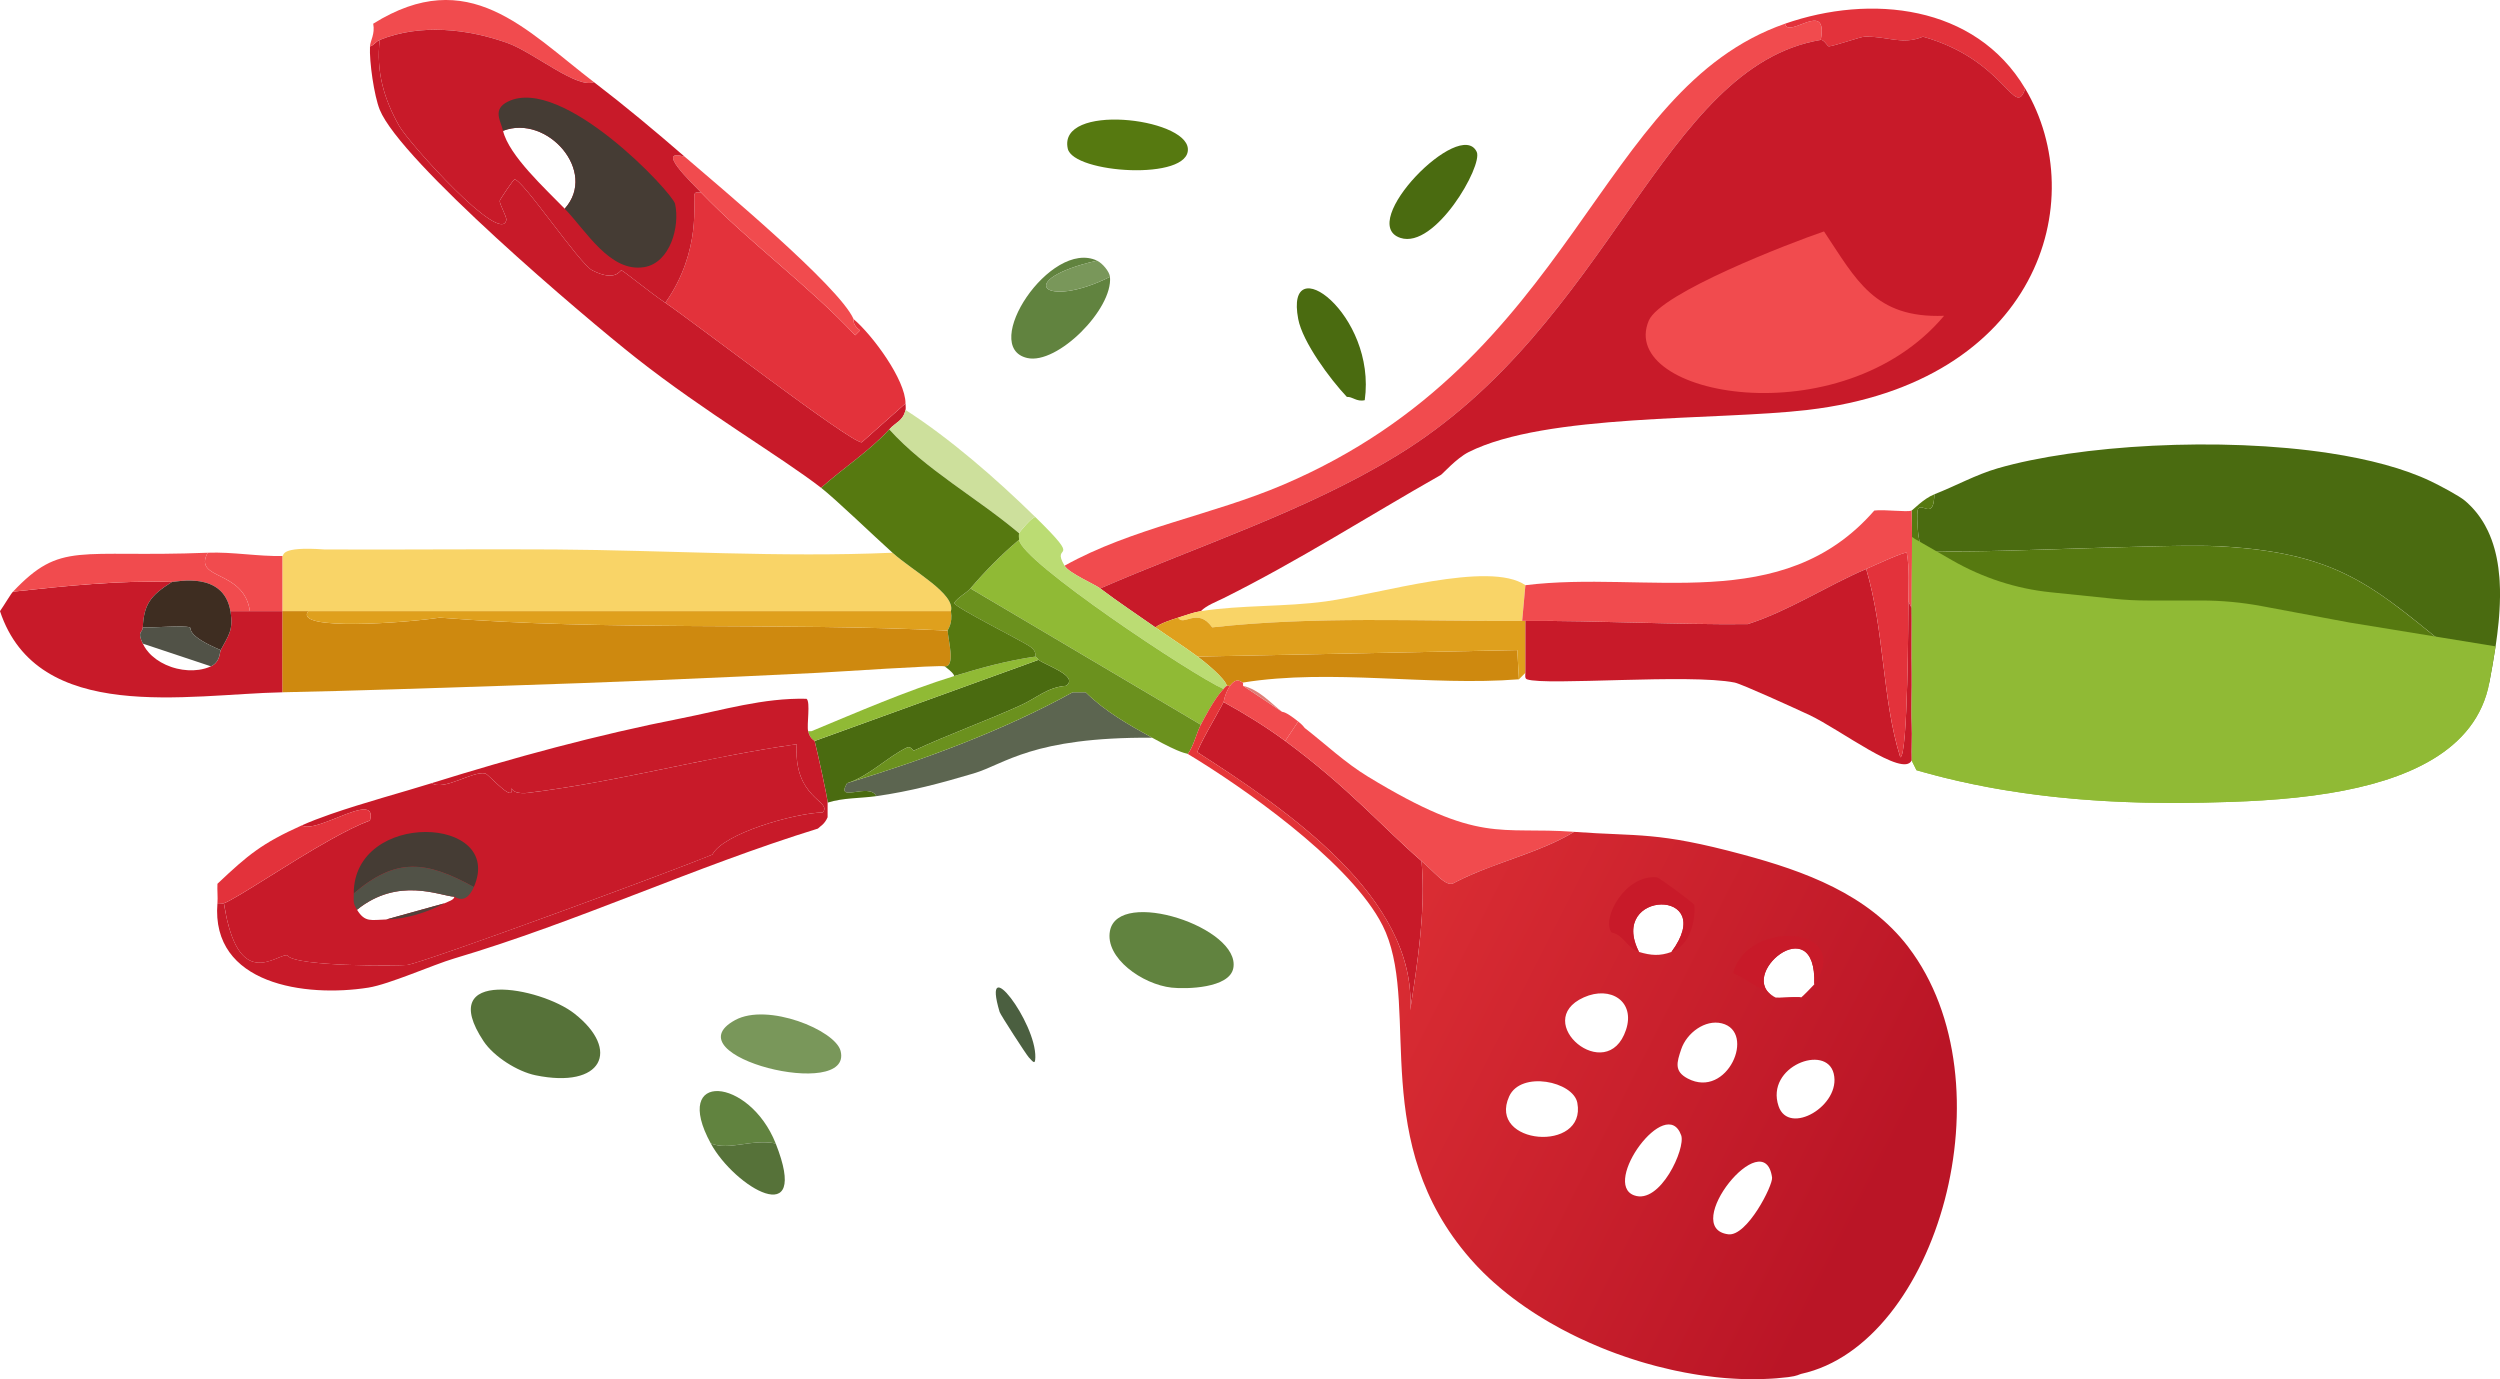 <?xml version="1.0" encoding="UTF-8"?>
<svg id="Layer_2" data-name="Layer 2" xmlns="http://www.w3.org/2000/svg" xmlns:xlink="http://www.w3.org/1999/xlink" viewBox="0 0 1704.11 940.12">
  <defs>
    <style>
      .cls-1 {
        fill: #6b911e;
      }

      .cls-1, .cls-2, .cls-3, .cls-4, .cls-5, .cls-6, .cls-7, .cls-8, .cls-9, .cls-10, .cls-11, .cls-12, .cls-13, .cls-14, .cls-15, .cls-16, .cls-17, .cls-18, .cls-19, .cls-20, .cls-21, .cls-22, .cls-23, .cls-24, .cls-25, .cls-26, .cls-27, .cls-28 {
        stroke-width: 0px;
      }

      .cls-2 {
        fill: #5e605c;
      }

      .cls-3 {
        fill: #bbdc73;
      }

      .cls-4 {
        fill: url(#linear-gradient);
      }

      .cls-5 {
        fill: #f14b4e;
      }

      .cls-6 {
        fill: #faf6ed;
      }

      .cls-7 {
        fill: #90ba35;
      }

      .cls-8 {
        fill: #c81a29;
      }

      .cls-9 {
        fill: #4a6b10;
      }

      .cls-10 {
        fill: #ce890f;
      }

      .cls-11 {
        fill: #f9d467;
      }

      .cls-12 {
        fill: #79975a;
      }

      .cls-13 {
        fill: #e3323b;
      }

      .cls-14 {
        fill: none;
      }

      .cls-15 {
        fill: #4b5f40;
      }

      .cls-16 {
        fill: #de7e77;
      }

      .cls-17 {
        fill: #61833f;
      }

      .cls-18 {
        fill: #567910;
      }

      .cls-19 {
        fill: #efe9d2;
      }

      .cls-20 {
        fill: #453c34;
      }

      .cls-21 {
        fill: #567239;
      }

      .cls-22 {
        fill: #3e2d21;
      }

      .cls-23 {
        fill: #edf5db;
      }

      .cls-24 {
        fill: #dfa01d;
      }

      .cls-25 {
        fill: #5c6550;
      }

      .cls-26 {
        fill: #cde09c;
      }

      .cls-27 {
        fill: #515247;
      }

      .cls-28 {
        fill: #53413b;
      }
    </style>
    <linearGradient id="linear-gradient" x1="826.21" y1="587.13" x2="1275.68" y2="815.66" gradientUnits="userSpaceOnUse">
      <stop offset="0" stop-color="#e53538"/>
      <stop offset="1" stop-color="#ba1526"/>
    </linearGradient>
  </defs>
  <g id="Layer_1-2" data-name="Layer 1">
    <g>
      <g>
        <g>
          <path class="cls-25" d="M663.69,527.2c-22.47,6.67-43.09,12.2-66.37,15.49-4.78-9.68-28.3,5.25-19.91-8.85,51.84-15.83,105.72-35.47,153.76-61.95h8.85c13.24,13.04,29.26,22.08,45.35,30.97-82.15-.5-100.15,17.94-121.68,24.34Z"/>
          <g>
            <path class="cls-21" d="M365.02,732.95c-12.26-2.53-28.39-12.66-35.4-23.23-33.39-50.35,38.68-37.06,61.95-18.8,31.73,24.9,19.03,51.44-26.55,42.03Z"/>
            <path class="cls-17" d="M840.67,659.94c-2.59,13.75-32.12,14.37-42.03,13.27-19.88-2.19-45.62-20.26-42.03-38.72,5.74-29.51,89.28-2.26,84.07,25.44Z"/>
            <g>
              <path class="cls-12" d="M572.98,716.36c8.78,34.55-116.71,3.47-71.9-21.02,22.08-12.07,68.3,6.86,71.9,21.02Z"/>
              <path class="cls-17" d="M528.74,779.41c-17.08-3.2-31.36,5.11-44.25,0-27.21-49.95,26.36-45.2,44.25,0Z"/>
              <path class="cls-21" d="M484.49,779.41c12.89,5.11,27.17-3.2,44.25,0,23.94,60.49-27.87,30.06-44.25,0Z"/>
              <path class="cls-15" d="M705.72,720.78c-.12,4.79-1.07,3.69-4.42,0-1.9-2.1-19.34-29.07-19.91-30.97-12.72-42.68,24.93,7.05,24.34,30.97Z"/>
            </g>
          </g>
          <path class="cls-2" d="M1311.09,526.35c-1.58-.44-3.15-.89-4.73-1.35-.33-.65-.58-1.17-.8-1.62.23.44.49.96.81,1.61,1.57.46,3.15.91,4.72,1.36Z"/>
          <path class="cls-2" d="M1320.61,528.91c-3.18-.82-6.35-1.67-9.51-2.56,3.16.88,6.33,1.74,9.51,2.56Z"/>
          <path class="cls-2" d="M1334.98,532.4c-3.21-.73-6.4-1.48-9.59-2.28,3.19.79,6.38,1.55,9.59,2.28Z"/>
          <path class="cls-2" d="M1378.66,540.45c-3.26-.47-6.52-.96-9.77-1.49,3.25.52,6.51,1.02,9.77,1.49Z"/>
          <path class="cls-2" d="M1388.46,541.78c-3.27-.41-6.54-.86-9.8-1.33,3.27.47,6.53.91,9.8,1.33Z"/>
          <path class="cls-2" d="M1413.05,544.43c-3.29-.29-6.57-.6-9.85-.95,3.28.34,6.56.66,9.85.95Z"/>
          <path class="cls-2" d="M1462.34,547.11h0s-.01.01-.01.01c-1.64-.04-3.28-.08-4.92-.13,1.65.04,3.29.08,4.93.12Z"/>
          <g>
            <path class="cls-9" d="M1006.6,103.54c4.36,9.36-28.33,66.41-51.99,58.63-30.35-9.99,40.91-82.4,51.99-58.63Z"/>
            <path class="cls-9" d="M918.1,270.57c-11.56-12.26-30.2-37.43-33.18-53.1-9.41-49.36,53.56-3.33,45.35,55.31-5.58,1.33-8.45-2.6-12.17-2.21Z"/>
            <g>
              <path class="cls-18" d="M809.7,101.33c1.55,22.09-78.11,16.98-81.86,0-6.88-31.18,80.37-21.24,81.86,0Z"/>
              <g>
                <path class="cls-17" d="M747.76,177.66c-57.17,13.13-36.23,33.59,8.85,11.06,2.08,21.97-35.88,60.02-56.41,55.31-32.7-7.5,15.83-81.25,47.56-66.37Z"/>
                <path class="cls-12" d="M747.76,177.66c3.73,1.75,8.51,7.5,8.85,11.06-45.08,22.53-66.02,2.07-8.85-11.06Z"/>
              </g>
            </g>
          </g>
        </g>
        <g>
          <path class="cls-9" d="M577.41,533.84c-8.39,14.1,15.13-.83,19.91,8.85-10.87,1.53-22.71,1.07-33.18,4.42,0-3.31-7.13-35.33-8.85-42.03q76.33-27.65,152.65-55.31c4.81,3.79,27.7,10.99,18.8,17.7-12.7.91-20.08,8.32-30.97,13.27-23.99,10.9-49.02,19.75-73.01,30.97-.22.1-2.07-3.33-4.42-2.21-13.42,6.37-25.74,19.53-40.93,24.34Z"/>
          <path class="cls-7" d="M555.28,505.08c-.1-.39-3.09-1.13-4.42-6.64h2.21c32.07-13.28,64.14-27.31,97.34-37.61,17.83-5.53,36.76-10.67,55.31-13.27,2.1,1.59,2.09,2.12,2.21,2.21q-76.33,27.65-152.65,55.31Z"/>
        </g>
        <g>
          <path class="cls-5" d="M1241.1,27.22c-108.55,18.29-142.37,193.92-288.71,283.18-62.81,38.31-135.25,61.46-202.43,90.71-3.91-2.96-21.3-10.35-24.34-15.49,45.83-25.62,100.48-34.41,149.33-55.31,199.74-85.46,213.2-269.35,341.8-314.15,2.15,10.84,29.7-17.28,24.34,11.06Z"/>
          <path class="cls-13" d="M1241.1,27.22c5.36-28.34-22.19-.22-24.34-11.06,58.12-20.25,129.61-13.12,163.71,44.25-7.23,21.34-13.03-19.43-69.69-35.4-14.18,5.98-24.01-.41-39.82,0-2.77.07-19.77,6.11-24.34,6.64-.81.09-3.33-4.8-5.53-4.42Z"/>
          <g>
            <path class="cls-8" d="M1232.25,279.42c-62.9,7.36-178.54,2.24-231.19,28.76-8.26,4.16-17.75,14.89-18.8,15.49-49.54,28.1-97.1,58.6-148.23,84.07-5.07,2.53-11.54,4.84-15.49,8.85-5.09.79-10.54,2.88-15.49,4.42-4.54,1.42-12.07,3.89-15.49,6.64-12.7-8.93-25.17-17.12-37.61-26.55,67.18-29.24,139.62-52.39,202.43-90.71,146.33-89.26,180.16-264.89,288.71-283.18,2.2-.37,4.72,4.52,5.53,4.42,4.57-.52,21.57-6.56,24.34-6.64,15.82-.41,25.65,5.98,39.82,0,56.66,15.97,62.46,56.74,69.69,35.4,45.62,76.74,8.27,200.72-148.23,219.02Z"/>
            <path class="cls-8" d="M1325.17,215.26c-47.51,1.81-59.85-24.57-81.86-57.52-18.14-27.16-33.51-57.41-50.88-85.17,116.87-108.38,225.86,31.92,132.74,142.69Z"/>
            <path class="cls-5" d="M1243.32,157.74c22.01,32.95,34.34,59.33,81.86,57.52-70.04,83.31-223.04,54.85-201.32,3.32,7.99-18.95,96.44-53,119.47-60.84Z"/>
          </g>
        </g>
        <g>
          <path class="cls-8" d="M617.23,279.42c-1.65,7.52-6.51,8.25-11.06,13.27-13.19,14.54-31.79,26.64-46.46,39.82-27.22-21.1-79.3-51.61-126.1-88.49-35.7-28.13-160.64-134.26-174.77-169.24-3.83-9.48-7.17-32.79-6.64-43.14,2.8-.81,3.87-3.3,6.64-4.42-2.52,21.34,2.78,40.1,13.27,58.63,6.65,11.74,69.46,81.71,73.01,64.16.47-2.31-4.9-11.01-4.42-13.27.18-.86,9.1-14.18,9.96-14.38,5.01-1.15,44.17,57.4,53.1,61.94,16.14,8.22,18.85-.36,19.91,0,1.76.6,19.52,15.2,29.87,22.12,16.93,11.33,125.64,94.94,133.85,95.13q14.93-13.27,29.87-26.55c0,1.43.28,3.16,0,4.42Z"/>
          <path class="cls-13" d="M617.23,275q-14.93,13.27-29.87,26.55c-8.21-.19-116.91-83.8-133.85-95.13,25.23-35.91,18.6-70.36,19.91-74.11.6-1.73,2.96-1.1,4.42-1.11,32.02,33.35,73.11,63.27,105.09,97.34l3.32-3.32c-5.53-3.99-4.15-7.12-4.42-7.74,12.92,10.97,35.41,41.4,35.4,57.52Z"/>
          <path class="cls-5" d="M258.83,27.22c-2.76,1.13-3.84,3.61-6.64,4.42.21-4.06,3.55-8.28,2.21-15.49,65.06-40.65,103.61,3.96,150.44,39.82-11.28,4.86-41.07-20.21-58.63-26.55-27.23-9.84-59.85-13.43-87.39-2.21Z"/>
          <path class="cls-5" d="M477.85,131.2c-6.8-7.09-31.64-30.61-11.06-24.34,22.9,19.83,105.01,88.08,115.04,110.62.28.62-1.11,3.75,4.42,7.74l-3.32,3.32c-31.97-34.07-73.06-63.99-105.09-97.34Z"/>
          <g>
            <path class="cls-8" d="M466.79,106.86c-20.55-17.8-40.33-34.33-61.94-50.88-11.29,4.86-41.07-20.21-58.63-26.55-27.23-9.84-59.85-13.42-87.39-2.21-2.52,21.33,2.78,40.1,13.28,58.63,6.65,11.74,69.45,81.71,73,64.15.47-2.3-4.9-11.01-4.42-13.27.18-.86,9.1-14.19,9.95-14.38,5.01-1.15,44.17,57.4,53.1,61.94,16.14,8.22,18.85-.36,19.91,0,1.76.6,19.52,15.2,29.87,22.13,25.23-35.92,18.6-70.36,19.91-74.12.6-1.72,2.96-1.1,4.42-1.1-6.8-7.09-31.64-30.61-11.06-24.34ZM342.9,89.16c29.95-11.53,64.82,27.73,42.03,53.1-12.87-13.31-38.1-36.25-42.03-53.1Z"/>
            <path class="cls-20" d="M439.14,182.08c-23.29,3.83-39.41-24.52-54.21-39.82,22.79-25.37-12.08-64.63-42.03-53.1-1.61-6.9-7.47-14.59,3.32-19.91,37.11-18.28,112.25,62.16,113.93,69.69,3.45,15.44-3.35,40.23-21.01,43.14Z"/>
          </g>
        </g>
        <g>
          <g>
            <path class="cls-8" d="M564.13,547.11c0,3.32,0,6.64,0,9.96-2.13,4.97-5.17,6.17-6.64,7.74-84.2,26.04-163.38,63.43-247.78,88.49-14.66,4.35-44.34,17.65-58.63,19.91-42.7,6.76-107.39-2-102.87-57.52,1.53-.17,3.59.33,4.42,0,9.46,61.11,35.46,34.75,43.14,35.4,4.62,8.01,77.6,7.34,81.86,6.64,13.05-2.15,181.36-64.15,207.96-75.22,7.29-14.26,55.29-28.07,75.22-28.76,6.89-7.79-20.21-9.15-17.7-46.46-61.33,8.62-122.17,25.75-183.62,33.18-2.65.32-10.74.68-11.06-4.42,3.45,13.63-15.31-8.36-17.7-8.85-8.68-1.79-28.08,12.1-36.5,6.64,55.99-17.48,112.75-32.93,170.35-44.25,27.8-5.46,55.74-13.99,85.17-13.27,2.85,2.03.05,17.78,1.11,22.12,1.34,5.5,4.33,6.25,4.42,6.64,1.72,6.7,8.84,38.72,8.85,42.03Z"/>
            <g>
              <path class="cls-8" d="M348.43,536.06c.12.47.22.89.28,1.29-.15-.38-.25-.81-.28-1.29Z"/>
              <path class="cls-8" d="M542.99,509.73c.02-.8.06-1.61.12-2.44-.37.05-.73.1-1.1.16-1.67.23-3.34.48-5.01.73-2.81.42-5.62.86-8.43,1.31-1.4.23-2.81.46-4.22.69-1.4.23-2.8.47-4.21.71-1.91.32-3.83.66-5.74,1-1.91.33-3.82.68-5.74,1.03-1.91.35-3.82.7-5.73,1.06-1.91.36-3.83.72-5.74,1.09-1.91.36-3.82.74-5.73,1.11-1.82.36-3.65.72-5.47,1.08-13.46,2.67-26.91,5.49-40.37,8.25-2.71.55-5.41,1.1-8.12,1.65-2.3.47-4.59.93-6.89,1.38-.31.07-.61.13-.92.19-.1.02-.21.04-.31.06-4.14.82-8.28,1.64-12.42,2.43-2.39.46-4.78.91-7.17,1.35-2.39.45-4.78.88-7.18,1.31-2.39.43-4.78.85-7.17,1.26-1.7.29-3.4.58-5.11.86-.12.02-.25.04-.38.07-.21.04-.43.07-.64.1-.78.13-1.55.26-2.32.38-.77.12-1.54.24-2.32.37-3.6.57-7.19,1.12-10.79,1.64-1.2.17-2.4.34-3.59.51-1.35.19-2.71.37-4.06.55-1.05.14-2.09.27-3.14.4-1.2.16-2.4.31-3.6.45-.25.03-.54.06-.88.09-.11.01-.22.02-.33.03-.12,0-.25,0-.37.02-.18.01-.36.02-.54.02-.21,0-.43.01-.65.01-.13,0-.27,0-.41-.01-.14,0-.28,0-.42-.01-.35-.01-.72-.04-1.08-.08-.13-.01-.27-.02-.39-.04-.11-.01-.22-.02-.33-.03-.11-.02-.22-.03-.33-.05-.03-.01-.06-.01-.08-.01-.18-.03-.36-.07-.53-.1l-.15-.03c-.14-.03-.29-.07-.43-.11-.16-.04-.32-.08-.47-.13-.22-.07-.44-.15-.65-.23-.15-.06-.31-.13-.45-.2-.42-.19-.78-.43-1.1-.69-.11-.07-.21-.16-.3-.27-.04-.03-.07-.06-.1-.09-.06-.06-.11-.11-.15-.17-.03-.03-.06-.07-.09-.1-.03-.04-.06-.08-.09-.12t-.01-.02c-.07-.08-.12-.17-.17-.25-.05-.07-.09-.14-.12-.21-.03-.05-.05-.1-.07-.15-.04-.06-.06-.13-.09-.19.01.09.03.16.04.25.02.11.03.22.04.33.03.2.05.39.05.57.02.44-.01.79-.08,1.08-.02.1-.05.19-.09.27-.07.18-.18.32-.3.42-.05.04-.1.08-.17.11-.02.01-.04.02-.06.03-.06.03-.12.05-.19.06-.03.01-.05.02-.08.02-.38.06-.87-.05-1.44-.31-.16-.07-.32-.15-.48-.24-.17-.08-.34-.17-.52-.29-.18-.1-.36-.22-.55-.34-.38-.24-.77-.52-1.17-.83-.2-.15-.41-.31-.62-.48-.62-.48-1.28-1.03-1.94-1.61-.44-.37-.89-.77-1.33-1.18-.23-.19-.45-.4-.67-.6-.44-.4-.88-.81-1.32-1.23-.22-.19-.44-.4-.66-.61-.43-.4-.85-.8-1.26-1.19-.62-.58-1.21-1.14-1.75-1.65-.27-.25-.53-.49-.77-.71-.26-.23-.51-.45-.74-.65-.75-.65-1.34-1.12-1.72-1.3-.07-.03-.14-.06-.19-.07-8.69-1.78-28.08,12.11-36.51,6.64-19.64,6.13-46.71,13.4-68.82,21.1-7.23,2.51-13.93,5.08-19.67,7.66,3.59,2.29,11.43-.3,19.67-3.51,14.5-5.66,30.3-13.28,26.79.19-7.47,2.72-16.81,7.41-26.79,12.99-28.99,16.19-63.36,39.77-72.76,43.42.45,2.9.94,5.6,1.45,8.13.23,1.13.48,2.23.72,3.29.09.36.17.7.25,1.05.4,1.64.81,3.19,1.24,4.65.22.73.43,1.44.65,2.13.34,1.03.67,2.02,1.02,2.96.17.47.35.93.53,1.38.17.45.35.88.53,1.31h.01c.09.22.18.43.27.64.09.2.18.41.27.61.06.13.12.27.18.4.12.27.25.53.37.79.19.38.38.76.57,1.12.19.36.38.72.57,1.06.38.69.77,1.34,1.17,1.95.26.41.53.8.8,1.17.13.19.26.37.4.55.27.36.54.7.81,1.03.28.33.55.64.83.94.23.25.47.49.7.72.19.18.37.36.56.52.34.31.68.6,1.02.87.19.14.38.29.57.42.33.23.66.45.99.65.33.2.66.39,1,.56.09.05.19.1.28.14.06.03.12.06.18.09.16.07.32.14.48.21.22.09.43.18.65.26.04.01.08.03.12.04.17.07.34.13.5.17t.02.01c.08.03.16.05.24.07.07.02.13.04.19.06.02.01.04.01.06.02.12.03.24.06.36.09.27.07.54.13.81.18.19.04.39.07.58.09.1.02.2.04.3.05.05.01.09.01.14.01.15.03.31.04.46.05.12.02.24.02.37.03.12.01.24.01.37.02.26.01.52.02.77.02h.03c.31,0,.62-.01.93-.03.18-.01.36-.02.53-.04.21-.01.41-.03.61-.06.24-.02.47-.06.71-.09.23-.03.47-.07.7-.12.18-.03.37-.06.55-.1.74-.15,1.47-.34,2.19-.55.23-.06.45-.13.67-.2.22-.07.44-.14.66-.21.66-.22,1.3-.45,1.93-.68.42-.16.83-.32,1.23-.48.6-.24,1.18-.48,1.75-.71.19-.08.37-.16.56-.23.97-.39,1.87-.75,2.69-1.03.17-.06.33-.11.49-.16.18-.06.35-.11.52-.15.13-.04.26-.07.39-.1.08-.02.16-.04.23-.05.13-.03.26-.05.39-.07.11-.02.22-.03.32-.04.14,0,.27-.02.4-.02.1,0,.2,0,.29.01.05.09.11.18.18.27.06.07.13.15.2.23.01,0,.02.02.03.03.09.08.18.17.28.25.12.1.24.19.38.28.1.07.21.14.33.21.13.08.27.16.42.23.15.08.31.16.47.23.21.11.43.2.66.29.13.05.26.1.4.15.19.08.4.15.61.22.41.14.85.27,1.3.4.24.07.47.13.72.19.24.07.49.13.75.19.13.04.28.07.41.1.28.07.57.13.87.19s.6.12.91.18c.32.07.64.13.97.19.65.12,1.31.24,2.01.35h.03c.48.08.98.16,1.49.23.48.07.97.14,1.47.21.03,0,.05,0,.08,0,.88.12,1.8.22,2.74.33.8.09,1.64.18,2.49.26.43.05.87.09,1.31.14.2.02.4.04.6.06.19.01.38.03.58.05.48.04.96.08,1.44.12.66.06,1.32.1,1.98.16.06,0,.13,0,.19.02.28.02.55.04.82.06l.42.03c.23.02.46.03.7.04.45.04.92.07,1.39.1.13.02.28.02.41.03h.09c.39.03.79.05,1.18.08h.01c.4.02.8.05,1.2.07.68.04,1.36.08,2.05.11.04.01.09.01.13.01.15.01.3.01.45.02.59.03,1.18.06,1.77.08.31.02.62.04.93.05s.62.03.92.04c.09,0,.18.01.28.02.16,0,.32.01.48.02.27.01.55.02.82.03h.11c.44,0,.88.03,1.31.04.1.01.18.02.27.02s.18,0,.27,0c.56.03,1.12.05,1.68.06.56.02,1.12.03,1.69.05.74.02,1.49.05,2.23.06.18.01.35.02.53.02h.09c.38.01.76.02,1.13.03.08,0,.15.01.23.01.13.01.26.01.39.01h.42c.43,0,.84,0,1.26.03h.13c.59.01,1.17.02,1.75.03.4,0,.8.02,1.18.02.09.01.18.01.26.01h.18c.49.01.97.01,1.45.02,1.46.02,2.9.04,4.29.04.15.01.29.01.43,0,.66,0,1.31.01,1.95.01,1.92.01,3.75.01,5.44-.01.12.01.24.01.35,0,.32,0,.64,0,.96-.01.31,0,.62,0,.92,0,.48-.01.95-.01,1.4-.02.45,0,.89-.01,1.32-.02.43,0,.84-.01,1.24-.02h.13c.35,0,.69,0,1.01-.03.19,0,.37,0,.55-.01h.09c.32-.01.62-.02.91-.03h.08c.29-.01.57-.02.83-.03.16,0,.32-.01.47-.02.26,0,.49-.02.71-.03.13,0,.25-.01.36-.02.1-.01.2-.01.3-.02.29-.01.53-.03.73-.05h.01c.2-.01.36-.03.47-.05.09-.01.19-.03.3-.06.11-.02.23-.05.36-.08.09,0,.18-.04.28-.06.09-.02.19-.04.29-.07.14-.04.29-.07.44-.11.06-.01.13-.03.2-.05.23-.07.47-.13.73-.2.76-.21,1.65-.46,2.65-.77.49-.15,1.01-.3,1.55-.48.53-.16,1.09-.33,1.67-.52.33-.11.66-.21,1-.32,1.35-.43,2.83-.91,4.42-1.44.79-.26,1.61-.53,2.46-.81.43-.14.86-.29,1.3-.44.87-.29,1.77-.59,2.7-.91.92-.31,1.87-.64,2.85-.97.97-.34,1.97-.68,2.99-1.02.51-.18,1.03-.36,1.55-.54,1.04-.36,2.11-.73,3.19-1.1,1.23-.43,2.49-.87,3.77-1.31.98-.35,1.97-.7,2.99-1.05,3.07-1.08,6.27-2.2,9.57-3.37,1.08-.39,2.19-.78,3.3-1.17,4.49-1.59,9.16-3.26,13.96-4.98,2.74-.99,5.52-1.99,8.34-3,1.41-.51,2.82-1.02,4.25-1.54.71-.25,1.43-.51,2.14-.77,8.59-3.1,17.43-6.32,26.26-9.55,2.21-.8,4.42-1.61,6.62-2.42,1.47-.55,2.94-1.09,4.41-1.62,5.27-1.94,10.51-3.87,15.65-5.77,3.43-1.27,6.83-2.53,10.16-3.76.82-.3,1.64-.61,2.45-.91.93-.35,1.87-.7,2.79-1.04,1.68-.62,3.34-1.24,4.98-1.85,1.08-.41,2.15-.81,3.21-1.2.45-.16.9-.33,1.34-.5.88-.33,1.76-.66,2.64-.99,1.31-.49,2.6-.97,3.88-1.45,1.44-.54,2.87-1.07,4.27-1.6.61-.23,1.21-.46,1.81-.68.6-.23,1.2-.45,1.79-.67,1.77-.67,3.5-1.33,5.18-1.96.56-.21,1.12-.42,1.67-.63,1.04-.4,2.07-.79,3.08-1.17.05-.02.11-.04.17-.06.53-.21,1.06-.41,1.58-.6,1.56-.6,3.07-1.17,4.52-1.72.97-.38,1.92-.74,2.84-1.09.93-.35,1.82-.7,2.69-1.04.12-.04.23-.09.35-.13.75-.29,1.48-.57,2.19-.85.03-.01.07-.03.1-.04.56-.21,1.1-.42,1.63-.63.22-.08.43-.17.64-.25.34-.13.67-.26,1-.39.41-.16.81-.32,1.2-.47.35-.14.69-.27,1.03-.4.22-.09.43-.18.65-.26.21-.09.42-.17.62-.25,1.22-.48,2.32-.92,3.3-1.32.37-.14.72-.29,1.06-.43.33-.13.65-.27.95-.39,7.29-14.26,55.26-28.07,75.21-28.76h.01s.05-.05.06-.08c.02-.02.04-.05.06-.08.14-.16.27-.33.38-.49.15-.21.26-.41.35-.62,2.98-6.63-19.81-9.84-18.68-42.75ZM303.08,615.7q-19.91,5.53-39.82,11.06c-10.2.24-14.45,2.28-19.91-6.64,28.18-22.71,56.31-9.48,66.37-8.85-.21,2.27-4.48,3.3-6.64,4.43Z"/>
              <g>
                <path class="cls-13" d="M148.22,615.69c.35-4.37-.25-8.88,0-13.26,20.96-19.82,30.27-27.55,57.52-39.83,3.59,2.29,11.43-.29,19.67-3.51,14.49-5.66,30.3-13.28,26.79.19-7.47,2.71-16.81,7.41-26.79,12.98-28.99,16.2-63.36,39.77-72.77,43.43-.85.34-2.9-.16-4.43,0Z"/>
                <g>
                  <path class="cls-20" d="M322.99,604.63c-32.38-17.87-53.07-20.43-81.86,4.42-.02-57.21,103.24-53.14,81.86-4.42Z"/>
                  <path class="cls-27" d="M309.72,611.27c-10.06-.63-38.18-13.86-66.37,8.85-2.95-4.82-2.21-5.94-2.21-11.06,28.79-24.85,49.48-22.3,81.86-4.42-5.56,12.66-12.39,6.69-13.27,6.64Z"/>
                  <path class="cls-28" d="M263.26,626.76q19.91-5.53,39.82-11.06c-12.21,6.35-25.97,10.74-39.82,11.06Z"/>
                </g>
              </g>
            </g>
          </g>
          <g>
            <path class="cls-11" d="M648.2,416.59H210.16q-8.85,0-17.69,0c.01-12.54-.01-25.07,0-37.62,1.56-.04-2.82-6.73,28.75-4.43,1.39,0,2.8.01,4.2.01,50.97.22,101.92-.34,152.88-.01,76.66.51,153.4,5.57,230.08,2.22,14.3,12.85,43,27.96,39.82,39.83Z"/>
            <path class="cls-11" d="M1037.57,423.22c-70.37.34-141.47-3.39-211.28,4.42-9.96-14.1-19.76-.3-23.23-6.64,4.94-1.55,10.4-3.64,15.49-4.42,27.8-4.3,57.14-2.8,85.17-6.64,36.27-4.96,111.47-28.03,136.06-11.06l-2.21,24.34Z"/>
            <path class="cls-10" d="M1035.36,463.04c-61.03,4.86-127.66-7.51-188.05,2.21-1.16.19-3.83-4.41-8.85,2.21-.57.33-1.76-.35-2.21,0-1.06-4.95-15.05-16.31-19.91-19.91q108.96-2.21,217.91-4.42.55,9.96,1.11,19.91Z"/>
            <path class="cls-10" d="M643.78,454.2c-4.22-.94-72.17,3.72-86.28,4.42-71.67,3.56-142.87,6.56-214.6,8.85-50.1,1.6-100.32,3.4-150.44,4.42-.21-18.44-.03-36.87,0-55.31q8.85,0,17.7,0c-10.69,13.73,66.62,8,89.6,4.42,114.75,9.19,230.97,3.17,346.23,8.85.09,5.65,5.75,25.22-2.21,24.34Z"/>
            <path class="cls-24" d="M645.99,429.86c-115.26-5.68-231.48.34-346.23-8.85-22.98,3.57-100.29,9.3-89.6-4.42q219.02,0,438.04,0c1.35,8.78-2.23,12.38-2.21,13.27Z"/>
            <g>
              <path class="cls-8" d="M192.46,471.9c-64.51,1.31-166.78,22.04-192.46-55.31,3.02-4.32,7.24-11.6,8.84-13.27,35.61-3.89,72.56-7.82,108.41-6.65-15.13,9.48-19.12,15.64-19.91,30.98h0c-.08,1.49-.65,2.2-1.15,2.95-.47.72-.86,1.47-.65,2.97.02.15.05.31.08.47.03.15.06.3.1.45.1.41.24.86.42,1.37.28.8.67,1.74,1.19,2.85h.01c.33.72.69,1.41,1.1,2.08.39.67.82,1.32,1.28,1.95.57.79,1.19,1.55,1.86,2.28.28.31.56.6.85.89.14.15.28.29.42.42.28.28.58.56.88.83,1.8,1.61,3.81,3.05,5.99,4.3,2.17,1.24,4.49,2.28,6.9,3.12.4.14.81.28,1.21.4.73.23,1.47.43,2.21.62.16.05.32.09.49.13,5,1.21,10.21,1.53,15.09.82h.01c1.43-.21,2.83-.51,4.2-.9h.01c1.36-.4,2.67-.88,3.93-1.46h.01c.4-.18.77-.38,1.11-.58h.01c.69-.43,1.28-.9,1.79-1.4,3.32-3.28,3.19-8.02,3.74-9.07h0c5.28-10.09,8.82-13.42,6.63-26.55h35.4c-.03,18.43-.2,36.87,0,55.31Z"/>
              <path class="cls-5" d="M117.24,396.67c-35.84-1.17-72.8,2.76-108.4,6.65,32.97-34.74,43.69-23.06,132.74-26.55-10.28,18.95,24.66,11.14,28.75,39.83h-13.28c-4.61-27.74-37.37-19.83-39.82-19.92Z"/>
              <path class="cls-5" d="M192.46,416.59q-11.06,0-22.12,0c-4.09-28.7-39.04-20.88-28.75-39.83,16.93-.66,34.51,2.63,50.88,2.22-.01,12.54.01,25.07,0,37.62Z"/>
              <g>
                <path class="cls-22" d="M157.07,416.59c2.18,13.13-1.35,16.47-6.64,26.55-24.29-10.23-19.59-14.98-21.02-15.49-4.44-1.58-24.52.38-32.08,0,.79-15.34,4.79-21.5,19.91-30.97,2.46.08,35.21-7.82,39.82,19.91Z"/>
                <path class="cls-27" d="M150.43,443.14c-.55,1.05-.42,5.79-3.74,9.07-.51.51-1.1.98-1.79,1.4h-.01c-.34.22-.71.41-1.1.59h-.01s-.01-.01-.01-.01q-23.21-7.74-46.43-15.47h-.01c-.52-1.12-.91-2.06-1.19-2.86-.18-.51-.32-.96-.42-1.37-.04-.15-.07-.3-.1-.45-.03-.16-.06-.32-.08-.47-.21-1.5.18-2.25.65-2.97.49-.74,1.06-1.46,1.14-2.95h.01c7.57.38,27.63-1.58,32.07,0,1.43.51-3.27,5.26,21.02,15.49Z"/>
                <path class="cls-14" d="M143.77,454.19h.02"/>
              </g>
            </g>
            <path class="cls-24" d="M1039.78,458.62q-2.21,2.21-4.42,4.42-.55-9.96-1.11-19.91-108.96,2.21-217.91,4.42c-9.18-6.79-19.33-13.28-28.76-19.91,3.42-2.75,10.94-5.22,15.49-6.64,3.47,6.34,13.27-7.46,23.23,6.64,69.8-7.81,140.91-4.09,211.28-4.42.74,0,1.47,0,2.21,0q0,17.7,0,35.4Z"/>
            <g>
              <path class="cls-19" d="M1411.45,463.05c.65,22.79-43.89,14.56-26.55-8.85,5.74-7.74,26.18-4.28,26.55,8.85Z"/>
              <path class="cls-9" d="M1704.1,407.34c-.02,1.5-.06,3-.12,4.5-.06,1.46-.13,2.93-.21,4.4-.08,1.29-.17,2.58-.27,3.88-.08.94-.16,1.88-.24,2.82-.03.41-.07.82-.11,1.23-.53,5.53-1.24,11.03-2.04,16.43-.02.11-.03.21-.05.32-1.27,8.48-2.79,16.69-4.22,24.34-8.85-.06-17.69.08-26.54,0,2.55-.64,4.51-1.13,6.15-1.54.5-.13.98-.24,1.43-.36.22-.05.44-.11.66-.16.24-.06.47-.12.7-.18,1.43-.35,2.69-.67,4.11-1.02.2-.05.41-.1.62-.16,1.27-.32,2.7-.67,4.48-1.12.36-.09.74-.19,1.13-.28.14-.04.29-.07.44-.11.37-.1.75-.19,1.15-.29.08-.02.16-.04.24-.06.32-.09.66-.17,1-.26-1.08-.82-2.15-1.64-3.21-2.46-2.03-1.57-4.02-3.11-5.96-4.63-.09-.06-.17-.13-.26-.2-1.39-1.1-2.76-2.17-4.11-3.24-.71-.57-1.42-1.13-2.13-1.69-1.84-1.45-3.65-2.9-5.42-4.32-2.53-2.04-4.99-4.02-7.39-5.96-1.14-.92-2.26-1.83-3.37-2.73-.09-.07-.17-.14-.26-.22h-.01c-.17-.13-.33-.27-.5-.41h-.01c-4.05-3.28-7.94-6.43-11.71-9.46-.8-.65-1.6-1.29-2.4-1.91-.92-.73-1.83-1.45-2.74-2.17-.99-.79-1.99-1.57-2.97-2.33-1.17-.92-2.34-1.82-3.51-2.71-2.14-1.62-4.25-3.2-6.35-4.74-.22-.15-.43-.31-.64-.46-.13-.1-.25-.19-.38-.28-6.22-4.5-12.37-8.61-18.74-12.32-.44-.26-.89-.52-1.33-.77-.97-.56-1.96-1.11-2.95-1.66-.54-.3-1.08-.59-1.63-.88-1.27-.67-2.56-1.33-3.86-1.98-.76-.39-1.52-.76-2.28-1.12-.15-.07-.3-.14-.45-.21-.03-.02-.06-.03-.09-.04-.28-.14-.57-.27-.86-.41-.41-.19-.82-.38-1.24-.57-.4-.19-.8-.37-1.21-.55-.43-.19-.86-.39-1.3-.57-.42-.19-.85-.37-1.27-.55-.13-.06-.25-.12-.38-.17-.3-.12-.6-.25-.9-.37-1.71-.72-3.46-1.4-5.23-2.07-.89-.34-1.78-.67-2.69-.98-.56-.2-1.13-.4-1.7-.59-1.72-.59-3.46-1.16-5.25-1.7-.27-.09-.54-.17-.81-.26-.21-.06-.41-.12-.62-.18-.85-.26-1.71-.5-2.58-.75-.6-.16-1.2-.33-1.81-.49-.45-.13-.9-.25-1.36-.36-.59-.16-1.18-.31-1.77-.46-1.12-.28-2.26-.55-3.41-.82-1.96-.46-3.97-.9-6.03-1.32-.5-.1-.99-.2-1.5-.29-.55-.11-1.1-.22-1.66-.32-.09-.02-.19-.04-.28-.06-.18-.03-.36-.07-.54-.09-.28-.05-.56-.11-.85-.16-.44-.07-.89-.15-1.34-.23-1.25-.22-2.51-.43-3.8-.63-1.16-.18-2.34-.37-3.54-.53-1.19-.18-2.39-.34-3.62-.5-.35-.05-.69-.09-1.03-.14-.34-.05-.68-.09-1.03-.13-.69-.09-1.39-.17-2.09-.24-.49-.06-.98-.12-1.47-.18-1.55-.18-3.12-.34-4.72-.49-1.89-.19-3.81-.36-5.77-.52-.97-.08-1.96-.15-2.96-.22-.85-.07-1.71-.13-2.58-.19-1.4-.1-2.83-.19-4.27-.27-.72-.04-1.44-.07-2.16-.11-.79-.04-1.64-.08-2.53-.12-1.78-.07-3.73-.12-5.85-.15-2.74-.04-5.74-.06-8.96-.05-2.5,0-5.14.02-7.9.04-1.65.02-3.35.04-5.09.07-1.74.03-3.52.06-5.34.09-2.42.05-4.91.1-7.45.15-10.49.23-21.94.55-33.72.91-2.31.07-4.64.14-6.98.22-.99.03-1.99.06-2.99.09-2.84.09-5.7.18-8.56.27-12.38.39-24.78.79-36.51,1.13-1.72.05-3.42.1-5.11.14-3.63.1-7.19.2-10.65.28-.84.02-1.68.05-2.51.06-.83.02-1.66.04-2.48.06-2.83.06-5.58.12-8.24.17-3.1.06-6.09.1-8.93.13-.54.01-1.07.02-1.6.02-.94.01-1.88.02-2.79.03-5.08.03-9.61.01-13.46-.07-.5-.01-.99-.03-1.46-.04-1.09-.03-2.12-.06-3.08-.1-.05-.01-.1-.01-.14-.01h-.15c-1.04-.05-2-.1-2.89-.16-.57-.05-1.1-.09-1.6-.14-2.2-.2-3.69-.47-4.36-.82-.81-.42-1.49-1.95-2.04-4.09-.11-.41-.21-.84-.31-1.3-.08-.37-.16-.76-.23-1.15-.04-.18-.07-.38-.1-.57-.04-.2-.07-.39-.1-.59-.16-.98-.3-2.01-.43-3.06-.04-.36-.08-.71-.12-1.07v-.02c-.05-.5-.1-1-.15-1.51,0-.06,0-.13-.02-.2-.07-.87-.13-1.73-.19-2.59-.01-.08-.01-.16-.01-.23-.03-.49-.06-.98-.08-1.47-.01,0-.01-.01,0-.02-.1-2.23-.12-4.3-.06-5.97.03-.8.07-1.51.14-2.11.02-.16.04-.31.06-.45.04-.31.09-.57.15-.79.02-.07.04-.13.06-.18.03-.11.07-.21.11-.28.12-.21.24-.38.38-.52.06-.07.13-.13.21-.19.07-.05.14-.1.22-.14.23-.14.48-.21.75-.23.18-.03.36-.02.55,0h.01c.09.01.19.02.29.04.4.05.83.17,1.26.31.11.04.21.07.32.11.22.06.44.14.67.21.22.07.45.14.67.2.22.06.44.12.66.16.11.02.21.04.32.06.09.01.18.02.26.03.13.01.27.02.4.02.12,0,.24-.01.35-.02.08-.01.16-.02.24-.03.04,0,.07,0,.1-.02.11-.03.22-.06.33-.1s.22-.08.33-.14c.09-.05.19-.11.29-.18.02,0,.04-.03.06-.04.09-.07.17-.14.25-.22.09-.08.17-.17.25-.26.01-.01.03-.03.04-.05.09-.11.18-.23.27-.37.05-.07.1-.15.14-.24.05-.08.1-.17.14-.26.28-.56.52-1.26.72-2.13.07-.29.13-.6.18-.93.03-.17.05-.34.08-.52.11-.7.19-1.49.24-2.37.05-.66.08-1.37.09-2.14,14.21-5.53,28.37-13.42,43.13-17.69,54.82-15.87,151.46-21.77,226.47-10.3,26.63,4.08,50.54,10.36,68.88,19.15,5.59,2.67,19.21,9.83,23.23,13.26.57.49,1.13.99,1.68,1.49.63.57,1.24,1.16,1.82,1.75.44.43.86.86,1.28,1.3.05.06.11.12.16.18.35.38.7.76,1.03,1.14.2.21.39.43.57.65.35.4.68.8,1,1.2.08.09.15.17.22.26.38.47.75.94,1.11,1.42.98,1.29,1.91,2.62,2.77,3.98.33.51.65,1.03.96,1.55.37.61.72,1.22,1.07,1.85.69,1.24,1.34,2.5,1.95,3.79,1.83,3.86,3.3,7.91,4.47,12.1.19.7.38,1.4.55,2.1.18.71.35,1.42.51,2.13.16.72.32,1.43.46,2.15.87,4.32,1.46,8.76,1.82,13.28.06.75.11,1.51.16,2.26.23,3.76.31,7.57.26,11.4Z"/>
              <path class="cls-7" d="M1310.89,452.01c-.22.15-.44.31-.66.46.22-.16.44-.31.66-.46Z"/>
              <path class="cls-7" d="M1312.83,450.74c-.65.4-1.29.83-1.94,1.27.64-.44,1.28-.87,1.94-1.27Z"/>
              <path class="cls-7" d="M1309.78,452.79c.15-.11.3-.21.45-.32-.6.43-1.21.86-1.8,1.33.45-.35.9-.68,1.35-1.01Z"/>
              <path class="cls-1" d="M1462.34,460.83q-25.44,1.11-50.88,2.21c-.37-13.12-20.82-16.59-26.55-8.85-29.57-23.3-53.43-21.2-75.22-30.97,7.05-12.06,34.17,2.55,58.63,6.64,30.59,5.12,72.07,1.37,94.02,24.34-.28,1.38-.3,5.92,0,6.64Z"/>
              <path class="cls-6" d="M1351.72,476.32c.13-1.2.22-2.37.26-3.49.24,1.01.17,2.17-.26,3.49Z"/>
              <path class="cls-6" d="M1310.89,452.01c-.22.15-.44.31-.66.46.22-.16.44-.31.66-.46Z"/>
              <path class="cls-6" d="M1312.83,450.74c-.65.4-1.29.83-1.94,1.27.64-.44,1.28-.87,1.94-1.27Z"/>
              <path class="cls-6" d="M1309.78,452.79c.15-.11.3-.21.45-.32-.6.43-1.21.86-1.8,1.33.45-.35.9-.68,1.35-1.01Z"/>
              <path class="cls-19" d="M1581.8,460.83c-2.54,15.66-27.4,10.34-26.55-4.42.82-14.25,29.56-14.2,26.55,4.42Z"/>
              <path class="cls-19" d="M1486.67,458.62c-4.94,15.86-22.05,7.58-24.34,2.21-.3-.71-.28-5.26,0-6.64,2.88-14.22,29-10.54,24.34,4.42Z"/>
              <g>
                <path class="cls-18" d="M1670.29,465.26c-29.43-.27-59.12-2.52-88.49-4.42,3.02-18.63-25.72-18.68-26.55-4.42q-34.29,1.11-68.58,2.21c4.66-14.96-21.45-18.64-24.34-4.42-21.95-22.97-63.43-19.22-94.02-24.34-24.46-4.09-51.58-18.7-58.63-6.64-2.32-1.04-3.1.82-6.64-4.42,0-1.47,0-2.95,0-4.42.02-22.13.63-44.24,0-66.37.88-.37,8.28-8.26,15.49-11.06-.34,17.92-8.49,5.36-11.06,9.96-1.35,2.42-.24,25.82,3.32,27.65,8.94,4.62,161.78-4.29,201.32-2.21,93.36,4.9,110.83,34.38,180.3,87.39q-11.06,2.77-22.12,5.53Z"/>
                <path class="cls-23" d="M1537.55,426.54c6.4,19.71-22.95,24.41-26.55,8.85-4.34-18.8,22.83-20.28,26.55-8.85Z"/>
              </g>
              <path class="cls-7" d="M1696.84,465.26c-8.86,47.37-57.89,66.97-108.7,75.33-30.89,5.09-62.42,6.02-85.98,6.53-4.99.11-10.02.17-15.06.2-2.66.02-5.32.01-7.97,0-4.96-.01-9.91-.07-14.83-.16-.66,0-1.31-.03-1.96-.04h-.01c-1.64-.04-3.28-.08-4.92-.13-3.28-.1-6.57-.21-9.85-.34-2.1-.09-4.2-.18-6.3-.29-.74-.03-1.48-.07-2.22-.11-2.1-.11-4.19-.22-6.28-.35-2.13-.13-4.27-.27-6.4-.42-.66-.04-1.32-.09-1.98-.15-2.14-.14-4.27-.31-6.41-.48-1.64-.13-3.28-.27-4.92-.42-3.29-.29-6.57-.6-9.85-.95-1.62-.17-3.24-.34-4.86-.52-1.66-.18-3.31-.38-4.97-.58-1.64-.19-3.27-.4-4.91-.6-3.27-.41-6.54-.86-9.8-1.33-3.26-.47-6.52-.96-9.77-1.49-1.62-.27-3.25-.53-4.87-.81-1.62-.27-3.25-.56-4.87-.85-1.62-.29-3.23-.59-4.85-.89-3.24-.61-6.46-1.25-9.68-1.92-3.22-.66-6.44-1.36-9.64-2.09-3.21-.73-6.4-1.48-9.59-2.28-1.6-.4-3.19-.8-4.78-1.21-3.18-.82-6.35-1.67-9.51-2.56h-.01c-1.58-.44-3.15-.89-4.73-1.35-.33-.65-.58-1.17-.8-1.62-.13-.27-.25-.51-.36-.73-.07-.12-.12-.23-.17-.34-.11-.21-.2-.4-.3-.6-.06-.11-.12-.23-.18-.35-.05-.11-.11-.22-.16-.33-.06-.11-.11-.22-.17-.34-.07-.12-.13-.24-.19-.37-.03-.07-.07-.13-.1-.2-.12-.24-.25-.5-.39-.79-.07-.12-.13-.25-.2-.39-.1-.18-.19-.37-.3-.58h0c-.03-.73-.04-1.44-.05-2.16-.01-.76-.02-1.52-.02-2.28,0-1.13.01-2.27.03-3.41.03-1.39.06-2.79.09-4.19.03-1.42.06-2.84.08-4.26.03-2.68.01-5.36-.13-8.03h.01c.26.1.52.2.78.3,1.76.68,3.42,1.34,4.98,1.97-1.56-.64-3.22-1.31-4.98-1.98-.26-.1-.52-.2-.78-.3-.61-11.72.24-23.64,0-35.4h-.01c-.01-.74-.03-1.48-.03-2.22v-.07c-.02-1.49-.04-2.97-.06-4.46-.06-6.64-.01-13.28.03-19.93.03-4.39.05-8.77.06-13.15,0,0,0,.01.01.01.11.16.22.32.32.47.17.24.32.46.47.66.05.06.09.12.14.18.09.12.18.23.27.34.15.19.3.37.45.53h0c.59.67,1.08,1.08,1.52,1.33.18.1.35.18.51.24.22.08.43.14.63.17.1.02.2.03.29.05.06.01.12.01.18.02.11.02.22.03.34.04.11.01.23.03.35.05s.24.04.36.07c.13.03.26.06.39.11.13.04.27.09.42.16.68.31,1.37.6,2.05.88.6.25,1.21.49,1.81.72.65.26,1.29.5,1.94.72.25.09.5.18.76.28.05.01.1.03.15.05.38.14.76.27,1.15.39.09.03.19.06.29.09.39.14.79.26,1.18.39.79.25,1.58.5,2.37.73.69.21,1.37.41,2.06.6.78.22,1.56.44,2.34.65.07.02.14.04.21.06.88.23,1.76.47,2.65.7,1.45.38,2.91.75,4.39,1.13,2.83.72,5.71,1.45,8.64,2.26.18.05.35.1.53.15.72.2,1.44.41,2.17.62,1.16.34,2.33.69,3.51,1.06.78.24,1.57.5,2.37.77.79.26,1.59.54,2.39.83.8.28,1.61.58,2.42.89.4.15.8.31,1.21.47.4.16.79.31,1.18.47.83.33,1.67.69,2.52,1.06.37.16.75.33,1.13.5.46.2.91.41,1.37.62.84.39,1.67.79,2.52,1.21h.01c.84.42,1.7.86,2.55,1.31,1.71.91,3.44,1.88,5.19,2.94.44.26.88.53,1.33.81.44.27.88.55,1.32.84.44.28.89.57,1.33.87.89.59,1.79,1.2,2.69,1.83.45.32.9.64,1.36.97,1.37.97,2.74,2.01,4.13,3.1,0,0,0,.01-.01.01-.18.24-.35.48-.51.71-.33.47-.63.94-.91,1.4-.14.23-.28.45-.4.68-.01.01-.01.02-.02.03-.12.22-.23.43-.34.64-.12.22-.23.44-.33.66-.2.44-.39.87-.55,1.29-.08.21-.15.42-.22.63-.19.55-.33,1.09-.45,1.61-.05.27-.1.53-.14.78,0,.02,0,.03-.01.04-.03.25-.06.49-.08.73-.04.51-.05,1.02-.03,1.51.02.35.05.7.1,1.04.03.17.06.34.09.5h0c.03.17.07.34.11.5.03.13.07.26.11.39.01.02.01.04.02.06.01.02.02.05.03.08.04.14.09.28.14.41.06.16.12.31.18.46h0c.18.41.37.8.59,1.17.08.14.17.28.26.41.27.41.57.8.88,1.18h0c.29.34.59.65.91.96h.01c.32.3.66.59,1.02.87.23.18.47.35.71.51.14.09.28.19.42.27.19.13.39.24.59.35.2.12.41.23.62.33.2.11.41.21.63.31.18.09.35.16.54.24.25.11.52.22.79.31.2.08.4.15.6.21.24.08.48.16.73.23.24.07.48.13.73.2.47.12.95.22,1.44.31.02,0,.05,0,.07,0,.21.04.43.07.65.1.24.04.48.07.73.09.32.04.66.07.98.08.03.01.05.01.08.01h.05c.37.02.73.03,1.1.03.29,0,.57-.01.86-.02l.54-.03c.22-.01.44-.03.66-.06.18-.01.35-.03.53-.06.28-.03.57-.08.85-.13.22-.04.45-.08.67-.13.13-.03.26-.06.38-.09.21-.04.41-.1.6-.15.27-.08.54-.16.81-.25.26-.08.52-.18.78-.28,1.24-.49,2.4-1.13,3.42-1.92.17-.14.34-.27.5-.41.17-.15.33-.29.48-.44.12-.11.24-.23.35-.35.11-.12.22-.24.32-.36.22-.24.42-.5.62-.76h0c.25-.36.49-.73.71-1.12.12-.22.24-.45.35-.68.05-.11.1-.22.15-.34.05-.11.11-.23.15-.35.1-.25.19-.51.27-.77.08-.24.15-.49.22-.75,0-.02.01-.04.02-.06.06-.26.12-.52.16-.79.03-.13.05-.26.07-.4.03-.15.04-.3.06-.46.02-.13.03-.26.04-.39.02-.17.03-.34.04-.51.02-.3.03-.61.03-.93,0-.16-.01-.32-.01-.49h0c.6-.04,1.18-.06,1.75-.08.57-.03,1.12-.05,1.66-.07.36-.02.72-.03,1.07-.05.71-.03,1.39-.06,2.05-.09.33-.02.65-.03.97-.04.96-.05,1.88-.09,2.76-.12.29-.02.58-.03.86-.04.57-.03,1.13-.05,1.66-.07.54-.03,1.06-.05,1.57-.07.27-.01.53-.02.79-.03.24-.01.47-.02.7-.03.61-.03,1.21-.05,1.78-.08.79-.04,1.55-.07,2.29-.1.23-.01.46-.02.69-.03h.08c.28-.02.56-.03.84-.04.3-.01.6-.02.89-.04h.05c.39-.02.78-.04,1.17-.05,1.21-.05,2.4-.11,3.61-.16.4-.01.8-.03,1.21-.05h.01c.3-.01.6-.02.91-.04.31-.01.63-.02.94-.04.21-.01.43-.02.65-.03.75-.03,1.52-.06,2.32-.1.57-.02,1.16-.05,1.76-.08.24-.01.49-.02.74-.03s.5-.02.76-.03c.51-.02,1.03-.04,1.56-.07h0c.53-.02,1.08-.04,1.65-.07.29-.01.58-.02.87-.04.88-.03,1.79-.07,2.75-.12.32,0,.65-.02.98-.04.66-.03,1.34-.06,2.04-.09h.01c.35-.02.71-.03,1.07-.05.54-.02,1.1-.04,1.66-.07.57-.02,1.16-.04,1.75-.07.04.09.08.19.13.29.1.19.22.39.35.58.13.2.28.39.45.59.08.1.17.21.26.31.09.1.19.21.29.3.2.21.41.41.63.6.22.2.46.4.7.59h.01c.25.2.5.39.77.57h0c.27.19.55.37.84.54.29.18.59.35.9.52.16.08.31.17.48.24.31.16.64.32.97.45.12.06.24.11.37.16.28.11.56.22.85.32.01,0,.02,0,.03,0,.2.07.39.13.59.19.25.08.51.15.76.22.18.05.36.09.54.13.12.03.23.06.35.08.18.04.37.07.55.1.43.08.86.13,1.29.16.16.02.32.03.48.03.21.01.42.02.63.02.14,0,.28,0,.42-.01.15,0,.29,0,.43-.02.06,0,.12,0,.18-.01.16-.02.32-.03.47-.05.14-.02.27-.04.4-.06.2-.03.4-.06.59-.11.08-.01.15-.03.22-.05.06,0,.11-.02.16-.03.21-.06.42-.12.63-.18t.02-.01c.15-.04.29-.1.44-.15.15-.06.3-.13.46-.19.63-.26,1.23-.6,1.82-1.02.14-.1.29-.21.43-.32.14-.11.28-.23.42-.35.14-.12.27-.25.41-.38.19-.18.37-.37.54-.57.36-.4.7-.84,1.02-1.32.16-.24.32-.49.47-.75.05-.09.11-.19.17-.3.05-.1.1-.2.16-.3.11-.21.21-.42.31-.64,0-.01,0-.02.02-.03.1-.22.19-.44.29-.66.09-.23.18-.46.27-.7.12-.32.23-.66.34-1.01h.01q34.29-1.11,68.58-2.21c-.25,4.39,1.77,7.94,4.8,10.36.18.14.36.28.55.41.18.14.37.27.56.39.19.13.38.25.58.37.2.12.4.23.61.35.21.12.43.23.65.33.19.1.39.19.59.27.42.19.85.36,1.29.5.22.09.44.16.66.21.44.15.88.26,1.33.35.22.05.45.1.68.13.23.04.45.08.68.1.45.07.9.11,1.35.12h.08c.55.03,1.08.02,1.61-.02.17-.01.33-.02.5-.05.17-.01.33-.03.5-.06.16-.01.33-.04.49-.07.33-.06.65-.13.97-.21.16-.03.31-.08.47-.13.15-.04.3-.09.45-.14.16-.05.32-.11.47-.18.15-.05.3-.11.45-.18.44-.19.87-.41,1.29-.67.11-.06.21-.13.32-.2.57-.38,1.1-.81,1.59-1.3.14-.14.27-.28.4-.43.08-.09.16-.18.24-.28.44-.52.82-1.1,1.15-1.74.08-.14.16-.29.22-.44.32-.66.58-1.39.77-2.17.04-.14.08-.29.11-.44.04-.2.08-.41.11-.62.02-.04.02-.09.03-.13,2.12.13,4.23.28,6.34.41,7.5.5,15.03,1,22.55,1.48l.93.06c.31.02.62.04.93.06.3.02.6.03.9.05,1.97.12,3.94.24,5.91.36,2.98.17,5.97.34,8.95.51,3.6.2,7.2.39,10.8.56.13.01.25.01.38.02,1.72.07,3.43.14,5.14.22,2.11.08,4.21.17,6.3.23.66.03,1.32.05,1.98.08.66.02,1.33.03,2,.05.92.03,1.85.05,2.78.08.96.03,1.92.06,2.88.08,1.18.03,2.37.05,3.55.07,1.03.02,2.06.04,3.09.06,1.02.01,2.05.03,3.08.04h.01c8.85.08,17.69-.06,26.54,0Z"/>
            </g>
            <g>
              <path class="cls-5" d="M1303.05,414.37q-1.11-2.21-2.21-4.42c.08-10.97.85-22.32-1.11-33.18-1.29-1.04-23.86,9.44-27.65,11.06-27.21,11.64-52.32,28.42-80.75,37.61-50.57.42-100.96-2.43-151.54-2.21-.74,0-1.47,0-2.21,0l2.21-24.34c82.75-10.25,175.09,21.12,237.82-50.88,7.08-.91,22.34,1.29,25.44,0,.63,22.13.02,44.24,0,66.37Z"/>
              <path class="cls-8" d="M1303.05,418.8c-.01,13.26-.27,26.57,0,39.82.24,11.75-.61,23.67,0,35.4.42,8.07-.3,16.25,0,24.34-5.73,12.06-48.69-21.15-69.69-30.97-10-4.68-46.22-21.18-50.88-22.12-30.8-6.21-128.6,2.31-141.59-2.21-1.7-.59-1.12-2.89-1.11-4.42q0-17.7,0-35.4c50.59-.22,100.97,2.64,151.54,2.21,28.43-9.19,53.54-25.96,80.75-37.61,12.62,42.63,10.79,88.57,23.23,128.31,5.32.09,5.47-97.83,5.53-106.19q1.11,2.21,2.21,4.42c0,1.47,0,2.95,0,4.42Z"/>
              <path class="cls-13" d="M1300.84,409.95c-.06,8.36-.21,106.28-5.53,106.19-12.44-39.75-10.61-85.68-23.23-128.31,3.8-1.63,26.36-12.1,27.65-11.06,1.96,10.86,1.18,22.22,1.11,33.18Z"/>
            </g>
          </g>
        </g>
        <g>
          <g>
            <g>
              <path class="cls-3" d="M836.25,467.47c-1.86,1.44-1.82,1.81-2.21,2.21-21.1-9.41-138.19-87.17-139.38-101.77-.11-1.36-.27-3.2,0-4.42.17-.76,8.73-11.09,11.06-11.06,34,33.29,10.06,16.49,19.91,33.18,3.03,5.14,20.42,12.52,24.34,15.49,12.44,9.42,24.91,17.62,37.61,26.55,9.43,6.63,19.58,13.12,28.76,19.91,4.86,3.6,18.85,14.96,19.91,19.91Z"/>
              <path class="cls-7" d="M818.55,494.02q-78.54-46.46-157.07-92.92c10.18-11.9,21.18-23.11,33.18-33.18,1.19,14.6,118.27,92.35,139.38,101.77-5.54,5.66-11.77,17.21-15.49,24.34Z"/>
              <path class="cls-1" d="M818.55,494.02c-3.03,5.8-4.72,14.17-8.85,19.91-1.14-.69-3.39.51-24.34-11.06-16.09-8.89-32.12-17.93-45.35-30.97h-8.85c-48.04,26.47-101.92,46.11-153.76,61.95,15.19-4.8,27.5-17.97,40.93-24.34,2.36-1.12,4.2,2.32,4.42,2.21,23.99-11.22,49.02-20.07,73.01-30.97,10.89-4.95,18.28-12.36,30.97-13.27,8.9-6.71-13.99-13.91-18.8-17.7-.12-.1-.11-.63-2.21-2.21-.3-.22,1.34-3.29-3.32-6.64-5.85-4.2-51.69-26.88-51.99-29.87,2.57-4.07,8.15-6.56,11.06-9.96q78.54,46.46,157.07,92.92Z"/>
            </g>
            <g>
              <path class="cls-26" d="M694.66,363.49c-28.59-24.14-63.85-43.45-88.49-70.79,4.56-5.02,9.41-5.75,11.06-13.27,29.99,19.2,61.67,46.74,88.49,73.01-2.33-.02-10.89,10.3-11.06,11.06Z"/>
              <path class="cls-18" d="M705.72,447.56c-18.54,2.61-37.48,7.74-55.31,13.27,0-1.86-6.18-6.53-6.64-6.64,7.97.88,2.31-18.68,2.21-24.34-.01-.9,3.56-4.49,2.21-13.27,3.17-11.86-25.52-26.97-39.82-39.82-12.9-11.6-39-36.75-48.67-44.25,14.67-13.18,33.27-25.28,46.46-39.82,24.65,27.34,59.9,46.65,88.49,70.79-.27,1.22-.11,3.06,0,4.42-12.01,10.07-23,21.29-33.18,33.18-2.91,3.4-8.49,5.89-11.06,9.96.3,2.98,46.14,25.66,51.99,29.87,4.66,3.35,3.02,6.41,3.32,6.64Z"/>
            </g>
          </g>
          <g>
            <path class="cls-8" d="M834.04,478.53c14.28,7.82,28.97,16.93,42.03,26.55,43.13,31.76,66.74,59.18,92.92,81.86,2.89,33.44-2.61,68.4-7.74,101.77,4.72-77.07-85.2-137.4-144.91-175.88-.8-2.08,15.3-29.2,17.7-34.29Z"/>
            <path class="cls-5" d="M968.99,586.93c-26.18-22.67-49.79-50.1-92.92-81.86q4.42-6.64,8.85-13.27c3.41,2.71,4.18,4.23,4.42,4.42,14.4,11.18,27.36,23.58,43.14,33.18,76.47,46.51,89.05,33.83,140.48,37.61-23.93,14.69-56.66,21.28-82.96,35.4-5.15,1.12-11.61-7.33-21.02-15.49Z"/>
            <path class="cls-5" d="M876.07,505.08c-13.06-9.62-27.76-18.73-42.03-26.55.25-.54.75-5.55,4.42-11.06,5.02-6.62,7.69-2.03,8.85-2.21v2.21q13.27,8.85,26.55,17.7c.51.4,1.62-.88,11.06,6.64q-4.42,6.64-8.85,13.27Z"/>
            <g>
              <path class="cls-4" d="M1300.83,645.56c-27.6-36.15-70.95-51.76-112.82-63.05-58.95-15.89-70.46-12.21-115.05-15.48-.75.45-1.5.9-2.26,1.34-.59.35-1.19.69-1.8,1.02-.73.41-1.47.82-2.22,1.21-1.03.55-2.08,1.08-3.13,1.61-1.6.8-3.22,1.57-4.87,2.33-.9.41-1.81.82-2.73,1.22-.63.27-1.25.55-1.89.82-2.06.88-4.15,1.73-6.27,2.57-.07.03-.13.05-.2.08-.4.16-.82.32-1.23.48-.41.16-.82.32-1.23.48-.91.35-1.81.7-2.72,1.05-.76.28-1.52.57-2.28.85-1.68.63-3.36,1.24-5.05,1.86-.9.33-1.81.66-2.71.99-2.71.99-5.44,1.97-8.15,2.96-1.82.66-3.63,1.33-5.44,2-.13.05-.25.09-.38.14-.77.29-1.55.59-2.32.88-.9.34-1.8.68-2.7,1.03-.9.35-1.79.7-2.69,1.06-.73.29-1.47.58-2.2.88-1.93.78-3.85,1.59-5.75,2.41-1.74.76-3.48,1.54-5.19,2.34-.64.3-1.28.61-1.91.92-.64.31-1.27.62-1.9.93-.63.32-1.25.64-1.88.96-.62.32-1.24.65-1.86.98-.46.1-.93.12-1.42.07-.13-.01-.27-.03-.4-.06-.16-.02-.31-.05-.47-.1-.08-.02-.17-.04-.25-.07-.11-.03-.23-.07-.34-.11-.84-.28-1.7-.74-2.61-1.34-.36-.23-.72-.49-1.09-.77-.25-.18-.5-.38-.75-.58-.5-.4-1.02-.83-1.55-1.29-2.12-1.84-4.44-4.13-7.01-6.56-.32-.31-.64-.61-.97-.92-.39-.37-.79-.74-1.19-1.11-.44-.4-.88-.81-1.33-1.21-.53-.48-1.08-.96-1.63-1.44.7,8.09.91,16.27.75,24.49-.03,1.61-.08,3.22-.14,4.83,0,.11,0,.22-.01.33-.06,1.56-.13,3.12-.21,4.68-.04.83-.09,1.67-.14,2.51-.05.83-.1,1.67-.16,2.5-.05.84-.11,1.67-.18,2.51-.24,3.35-.54,6.69-.87,10.04-.17,1.67-.34,3.35-.53,5.02-.18,1.68-.37,3.36-.57,5.03s-.41,3.33-.62,4.99c-.32,2.51-.65,5.01-1,7.51-.2,1.45-.4,2.9-.61,4.34-.05.37-.11.74-.16,1.1-.19,1.35-.39,2.69-.59,4.04-.5,3.42-1.02,6.82-1.54,10.22-.13.85-.26,1.7-.39,2.55-.13.85-.26,1.69-.39,2.54-.13.82-.26,1.63-.39,2.45.12-1.93.18-3.85.18-5.76,0-.87-.01-1.73-.04-2.6-.01-.43-.02-.86-.04-1.29-.01-.44-.03-.87-.06-1.3h0c-.05-.87-.11-1.72-.18-2.58-.07-.85-.15-1.71-.24-2.56h0c-.09-.77-.18-1.53-.28-2.28-.02-.18-.04-.35-.07-.52-.1-.77-.22-1.53-.34-2.29-.15-.94-.32-1.87-.49-2.8-.02-.08-.03-.15-.05-.23-.13-.67-.27-1.34-.41-2.01-.18-.83-.37-1.67-.57-2.5-.4-1.66-.84-3.31-1.32-4.95-.24-.82-.49-1.64-.74-2.46-.28-.87-.57-1.74-.87-2.6-.26-.76-.53-1.52-.81-2.27-.59-1.62-1.22-3.22-1.89-4.82-.45-1.06-.91-2.12-1.39-3.17-1.02-2.26-2.1-4.49-3.25-6.7h-.01c-.38-.73-.76-1.44-1.15-2.16-.29-.55-.6-1.09-.91-1.64-.37-.66-.74-1.32-1.12-1.98-.46-.79-.93-1.57-1.4-2.36-.08-.13-.16-.27-.24-.4-.37-.6-.75-1.21-1.12-1.81-.96-1.51-1.94-3.02-2.94-4.51-.34-.5-.68-1-1.02-1.5-.34-.5-.69-.99-1.04-1.48-.34-.5-.69-.99-1.05-1.48-.7-.99-1.43-1.97-2.16-2.94-.73-.98-1.48-1.95-2.23-2.91h0c-.76-.98-1.52-1.94-2.29-2.89-.39-.48-.78-.96-1.17-1.44-.59-.72-1.18-1.43-1.78-2.14-.6-.71-1.21-1.42-1.82-2.12-.41-.47-.82-.94-1.23-1.41-.83-.93-1.66-1.87-2.5-2.79-.43-.47-.85-.93-1.27-1.39-.86-.92-1.72-1.84-2.58-2.76-1.31-1.37-2.63-2.73-3.96-4.08-.45-.45-.9-.9-1.35-1.35-.88-.88-1.77-1.75-2.66-2.62-.06-.06-.13-.12-.19-.18-.92-.89-1.84-1.77-2.76-2.65-.93-.88-1.86-1.75-2.8-2.62-.95-.88-1.91-1.76-2.88-2.63-.97-.87-1.94-1.74-2.91-2.6-.98-.87-1.96-1.73-2.95-2.58-.99-.86-1.98-1.7-2.98-2.55-.99-.84-1.99-1.68-3-2.52-1-.84-2.01-1.67-3.02-2.49-1.01-.83-2.03-1.65-3.04-2.46-1.02-.82-2.04-1.63-3.07-2.44-.51-.4-1.02-.8-1.53-1.2-.51-.4-1.02-.8-1.54-1.2-1.03-.8-2.06-1.59-3.09-2.38-1.03-.79-2.06-1.57-3.1-2.35-1.95-1.47-3.91-2.91-5.86-4.34-.98-.72-1.96-1.43-2.94-2.14-.97-.71-1.95-1.41-2.93-2.11-1.27-.9-2.53-1.8-3.8-2.69-1.03-.73-2.06-1.45-3.09-2.17-1.03-.72-2.06-1.43-3.09-2.14-.94-.65-1.87-1.29-2.81-1.93-1.45-.99-2.89-1.97-4.33-2.95-.8-.54-1.6-1.07-2.39-1.6-3.91-2.63-7.77-5.17-11.55-7.64-.97-.64-1.94-1.27-2.9-1.89-1.44-.94-2.88-1.87-4.29-2.78-.71-.46-1.41-.92-2.11-1.37s-1.4-.9-2.09-1.35c-.09-.24.04-.82.35-1.66.12-.33.27-.7.45-1.1.12-.27.25-.56.39-.87.2-.45.43-.94.69-1.46.17-.35.34-.71.53-1.08.37-.74.77-1.52,1.2-2.34.1-.21.21-.42.33-.63.21-.42.44-.84.67-1.27.12-.22.23-.44.35-.66.23-.44.47-.89.72-1.34.12-.23.24-.46.37-.69.25-.45.5-.91.75-1.37h0c.26-.47.51-.94.77-1.4.26-.47.52-.94.78-1.41.25-.47.51-.93.78-1.4h0c.13-.24.25-.47.39-.7.25-.47.51-.94.77-1.4.38-.69.77-1.38,1.15-2.06.25-.45.5-.9.75-1.33.12-.22.24-.44.36-.65.24-.44.48-.86.71-1.27.23-.42.45-.82.68-1.22.1-.2.22-.4.33-.59.32-.58.63-1.14.92-1.67.1-.18.19-.35.29-.52.13-.23.25-.46.37-.68.06-.1.11-.2.17-.3.08-.16.16-.31.25-.46.07-.15.15-.29.23-.43.07-.14.15-.28.22-.42.03-.07.06-.13.1-.19.37-.71.67-1.3.87-1.72.02-.03.04-.08.06-.15.04-.13.08-.34.14-.6.03-.13.06-.27.09-.43.09-.4.2-.88.35-1.43.05-.22.12-.45.19-.69.1-.36.22-.75.36-1.15.18-.54.39-1.11.64-1.71h0c.24-.61.52-1.24.85-1.88.16-.32.33-.65.52-.98.08-.16.18-.33.28-.5.09-.17.2-.34.3-.51.2-.34.42-.68.65-1.03-.57.32-1.76-.35-2.21,0-.34.26-.62.5-.86.7-.08.07-.15.14-.21.2-.03.02-.06.05-.09.09-.05.04-.09.08-.13.12-.05.04-.08.08-.12.12l-.14.14c-.12.14-.21.25-.28.35-.1.13-.17.24-.25.34-.04.05-.08.1-.13.15h-.01c-.34.36-.69.73-1.04,1.13-.17.2-.35.4-.52.61-.18.21-.36.42-.53.64-.18.22-.35.44-.53.66-.2.25-.39.51-.59.77-.16.21-.32.42-.48.64-.24.33-.48.66-.72,1-.22.3-.43.61-.65.93-.27.4-.55.82-.83,1.24-.02.03-.04.06-.06.09-.13.2-.26.4-.39.6-.13.19-.26.39-.38.59-.17.25-.34.51-.5.78-.17.26-.33.53-.49.79-.24.38-.48.76-.71,1.15-.42.7-.84,1.4-1.25,2.11-.99,1.69-1.94,3.39-2.82,5.01-.22.4-.44.8-.65,1.19-.43.8-.84,1.57-1.23,2.31-.26.49-.51.96-.75,1.42-.12.23-.24.46-.36.68h0c-.06.13-.13.26-.18.38-.16.31-.32.62-.46.94-.16.31-.3.64-.44.97-.13.29-.25.58-.37.88-.14.34-.28.68-.41,1.02-.14.34-.27.69-.4,1.04-.26.69-.52,1.39-.78,2.1-.32.88-.64,1.76-.97,2.65-.23.62-.47,1.24-.71,1.85-.16.4-.32.79-.48,1.19-.03.07-.05.13-.08.2-.18.43-.37.85-.55,1.26-.15.33-.3.66-.45.98-.03.05-.05.1-.07.15-.05.1-.1.2-.15.29-.11.23-.22.46-.34.68-.18.36-.37.71-.57,1.06-.45.79-.93,1.55-1.45,2.27h0c37.64,22.66,106.63,71.11,130.47,112.69,1.75,3.04,3.25,6.04,4.48,8.99,22.71,54.46-11.47,143.09,57.52,222.34,1.19,1.36,2.41,2.71,3.66,4.05.41.45.83.91,1.27,1.36,2.63,2.78,5.37,5.48,8.22,8.12.95.88,1.92,1.76,2.9,2.64,1.24,1.11,2.5,2.2,3.78,3.28.55.49,1.12.96,1.7,1.43,1.29,1.07,2.59,2.12,3.91,3.18,2.57,2.02,5.2,4.02,7.9,5.96,1.13.82,2.27,1.63,3.42,2.42,1.58,1.11,3.19,2.2,4.82,3.27.93.62,1.88,1.23,2.82,1.83.78.5,1.54.99,2.33,1.47.75.48,1.5.95,2.26,1.39.75.47,1.5.93,2.25,1.37.98.6,1.98,1.19,2.97,1.76,2.34,1.36,4.71,2.68,7.1,3.97.47.25.94.52,1.43.77,1.77.95,3.56,1.87,5.37,2.78,1.21.62,2.45,1.22,3.68,1.82.45.24.91.46,1.36.66.46.22.91.44,1.37.66,2.29,1.09,4.59,2.15,6.92,3.17,2.32,1.03,4.65,2.03,7,3,.94.39,1.88.77,2.82,1.14.73.29,1.45.59,2.18.87,1.09.42,2.16.83,3.25,1.24.92.35,1.83.69,2.74,1.03,2.04.75,4.09,1.48,6.15,2.17.96.34,1.93.66,2.89.98.96.33,1.93.63,2.9.94,1.22.4,2.44.78,3.65,1.15.55.17,1.09.33,1.63.5.94.27,1.88.55,2.8.82,2.19.64,4.39,1.24,6.58,1.82.48.13.97.26,1.45.38,3.18.83,6.37,1.6,9.55,2.3.95.22,1.91.43,2.86.63,4.18.9,8.38,1.7,12.56,2.38.97.16,1.95.32,2.93.47.91.15,1.82.28,2.73.41,2.98.44,5.94.82,8.91,1.14h.04c.96.11,1.92.21,2.88.3,1.11.1,2.21.2,3.3.3.1,0,.2.02.31.03.99.08,1.99.15,2.99.22,1.08.08,2.17.15,3.24.21.68.04,1.34.09,2.01.1.49.03.98.06,1.47.08,1.23.05,2.48.1,3.71.13h.09c1.69.04,3.36.07,5.03.07h1.54c.77,0,1.54-.01,2.3-.03.23,0,.47,0,.7-.01.76-.01,1.52-.02,2.28-.05,1.72-.06,3.42-.13,5.12-.22.68-.03,1.35-.07,2.01-.11.91-.06,1.82-.12,2.72-.19,2.71-.21,5.4-.49,8.05-.81.04,0,.07-.02.12-.02,6.35-.8,7.25-1.87,8.73-2.2,92.82-20.29,143.58-198.49,73-290.92ZM1249.95,731.84c5.27,21.72-30.68,42.73-37.61,22.13-9.1-27.09,32.61-42.77,37.61-22.13ZM1236.68,671c-.36.52-8.28,8.6-8.85,8.85-1.29-.12-2.75-.15-4.25-.13-.26,0-.53,0-.79.01-.26,0-.53.01-.79.02-.26.01-.53.02-.79.03-.35.01-.69.02-1.03.04-.45.02-.9.04-1.34.06-.01.01-.03.01-.04,0-.65.04-1.28.07-1.89.11-.7.03-1.37.07-2,.09-.31.02-.61.03-.9.03-.16,0-.31.01-.46.01-.47.01-.91.02-1.31.01-.28,0-.55-.01-.79-.03-.24,0-.45-.03-.64-.07-.12,0-.23-.03-.32-.06-.01,0-.02,0-.04,0-.13-.03-.23-.07-.32-.11-28.29-14.04,28.48-62.04,26.55-8.85ZM1207.92,802.64c.72,5.21-17.05,40.35-29.87,38.71-33.31-4.26,24.65-76.3,29.87-38.71ZM1173.63,697.55c23.65,5.81,3.84,51.89-23.23,37.61-9.36-4.93-7.43-10.97-4.43-19.91,3.77-11.22,16.34-20.48,27.66-17.7ZM1139.34,648.88c-7.87,2.93-14.08,2.44-22.13,0-21.62-42.36,54.62-43.91,22.13,0ZM1145.97,773.88c3.17,8.86-14.34,47.42-32.08,40.92-22.35-8.17,22-69.15,32.08-40.92ZM1079.6,679.85c18.25-8.18,35.21,2.76,28.76,22.13-12.88,38.72-65.36-5.7-28.76-22.13ZM1028.72,747.33c8.01-17.67,43.71-10.21,46.46,4.42,6.42,34.25-61.51,28.78-46.46-4.42Z"/>
              <g>
                <path class="cls-8" d="M1139.34,648.88c32.5-43.91-43.74-42.36-22.12,0-8.04-2.44-10.15-11.55-18.8-13.27-6.81-9.91,9.38-39.48,30.97-37.61,1.58.14,24.81,17.36,25.44,18.8.77,1.74,1.06,25.92-15.49,32.08Z"/>
                <path class="cls-8" d="M1236.68,671c1.94-53.2-54.84-5.2-26.55,8.85-2.16-.71-21.07-13.01-28.76-16.59,9.66-37.19,82.98-32.38,55.31,7.74Z"/>
                <path class="cls-8" d="M1210.13,679.85c1.76.87,11.59-.58,17.7,0-8.03,3.63-9.84,2.58-17.7,0Z"/>
              </g>
            </g>
            <path class="cls-16" d="M847.31,467.47c11.1,2.73,18.15,11.14,26.55,17.7q-13.27-8.85-26.55-17.7Z"/>
          </g>
        </g>
      </g>
      <path class="cls-19" d="M1450.65,557.7l2.06-.05s-.04.03-.06.05l-2.06.05s.04-.03.06-.05Z"/>
      <path class="cls-7" d="M1701.11,440.6c-.02.11-.03.21-.05.32-1.27,8.48-2.79,16.69-4.22,24.34-8.86,47.37-57.89,66.97-108.7,75.33-30.89,5.09-62.42,6.02-85.98,6.53-4.99.11-10.02.17-15.06.2-2.66.02-5.32.01-7.97,0-4.95-.03-9.88-.09-14.79-.2h-.01s-.02.03-.03.04c-.66,0-1.31-.03-1.96-.04h-.01c-1.64-.04-3.28-.08-4.92-.13-3.28-.1-6.57-.21-9.85-.34-2.1-.09-4.2-.18-6.3-.29-.74-.03-1.48-.07-2.22-.11-2.1-.11-4.19-.22-6.28-.35-2.13-.13-4.27-.27-6.4-.42-.66-.04-1.32-.09-1.98-.15-2.14-.14-4.27-.31-6.41-.48-1.64-.13-3.28-.27-4.92-.42-3.29-.29-6.57-.6-9.85-.95-1.62-.17-3.24-.34-4.86-.52-1.66-.18-3.31-.38-4.97-.58-1.64-.19-3.27-.4-4.91-.6-3.27-.41-6.54-.86-9.8-1.33-3.26-.47-6.52-.96-9.77-1.49-1.62-.27-3.25-.53-4.87-.81-1.62-.27-3.25-.56-4.87-.85-1.62-.29-3.23-.59-4.85-.89-3.24-.61-6.46-1.25-9.68-1.92-3.22-.66-6.44-1.36-9.64-2.09-3.21-.73-6.4-1.48-9.59-2.28-1.6-.4-3.19-.8-4.78-1.21-3.18-.82-6.35-1.67-9.51-2.56h-.01c-1.58-.44-3.15-.89-4.73-1.35-.33-.65-.58-1.17-.8-1.62-.13-.27-.25-.51-.36-.73-.07-.12-.12-.23-.17-.34-.11-.21-.2-.4-.3-.6-.06-.11-.12-.23-.18-.35-.05-.11-.11-.22-.16-.33-.06-.11-.11-.22-.17-.34-.07-.12-.13-.24-.19-.37-.03-.07-.07-.13-.1-.2-.12-.24-.25-.5-.39-.79l.29-25h0s.87-73.34.87-73.34l-1.37,1.21-.29-4.56v-3.27s.28-48.4.28-48.4l2,1.39,3.11,1.79,2.31,1.33h.01l8.83,5.07.2.11h0s10.82,6.22,10.82,6.22c20.89,12,43.7,19.42,67.17,21.83l43.2,4.45c7.63.78,15.29,1.17,22.95,1.17h36.56c13.86,0,27.7,1.29,41.36,3.85l59.91,11.21,58.02,9.46h.01l2.5.41h.01l38.81,6.33Z"/>
    </g>
  </g>
</svg>
